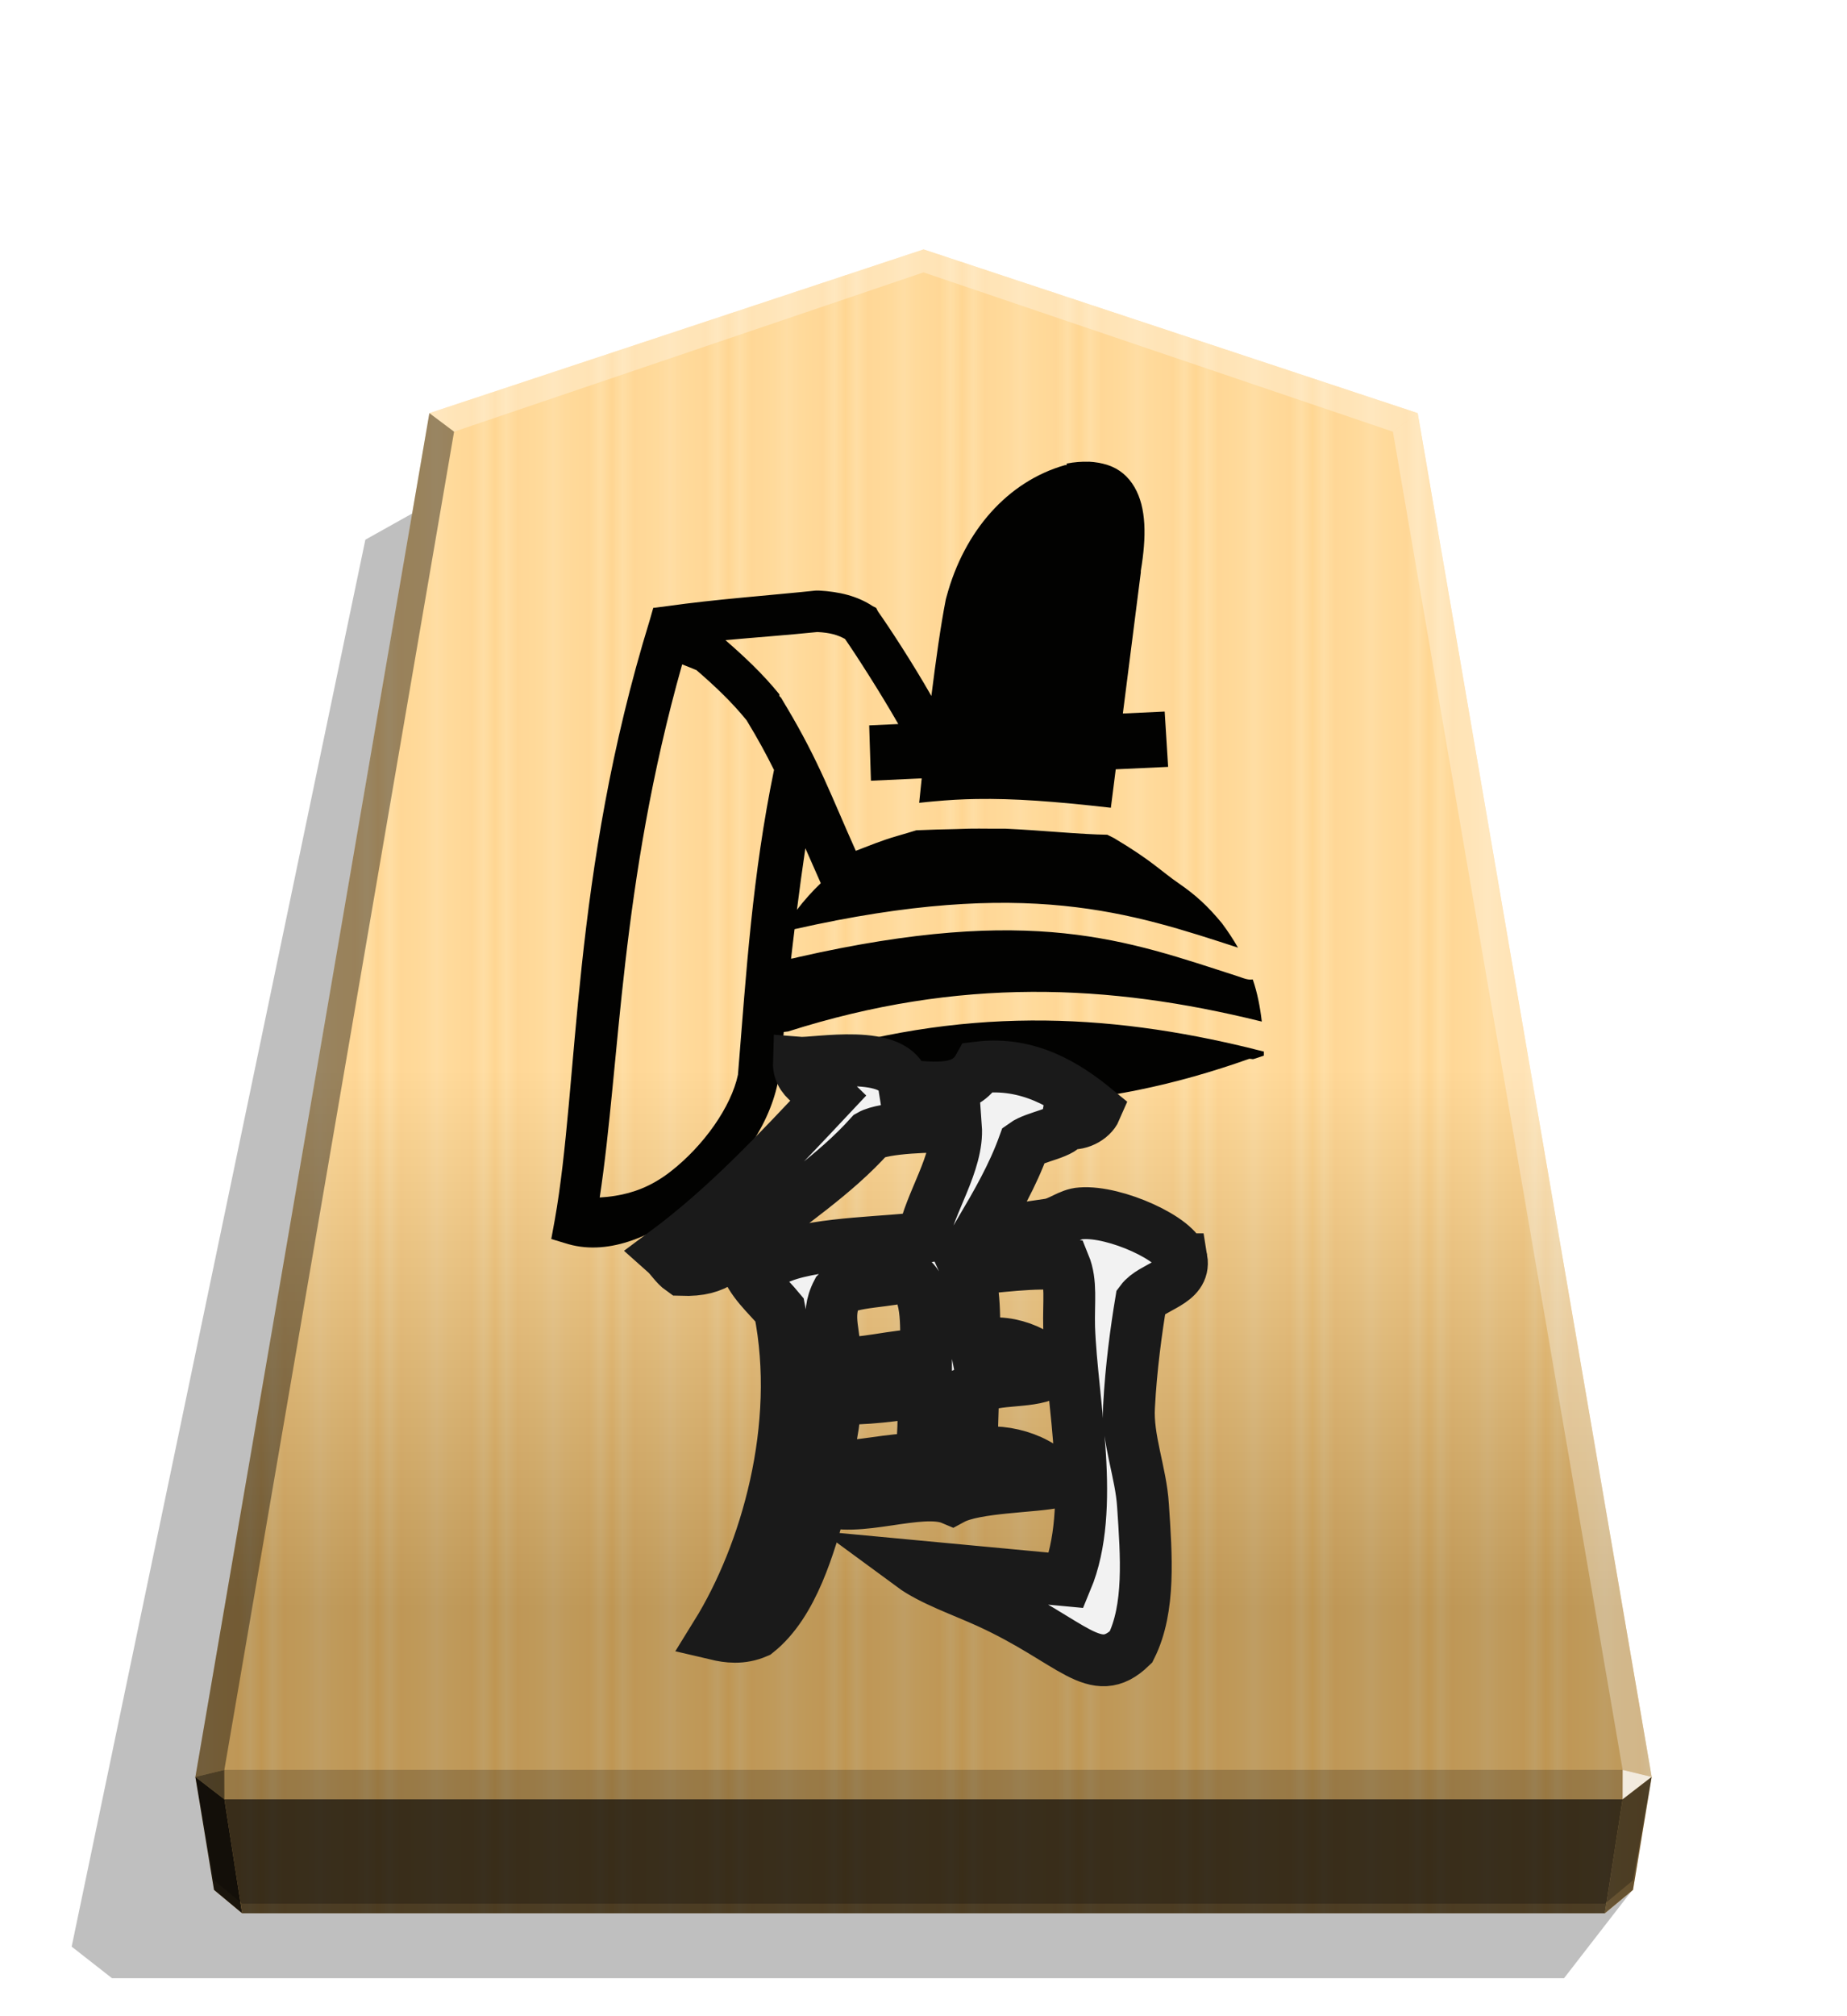 <?xml version="1.0" encoding="UTF-8" standalone="no"?>
<svg
   width="498.898"
   height="544.252"
   viewBox="0 0 1320 1440"
   version="1.1"
   id="svg33"
   sodipodi:docname="0KA.svg"
   inkscape:version="1.3 (0e150ed6c4, 2023-07-21)"
   xmlns:inkscape="http://www.inkscape.org/namespaces/inkscape"
   xmlns:sodipodi="http://sodipodi.sourceforge.net/DTD/sodipodi-0.dtd"
   xmlns="http://www.w3.org/2000/svg"
   xmlns:svg="http://www.w3.org/2000/svg">
  <sodipodi:namedview
     id="namedview33"
     pagecolor="#ffffff"
     bordercolor="#666666"
     borderopacity="1.0"
     inkscape:showpageshadow="2"
     inkscape:pageopacity="0.0"
     inkscape:pagecheckerboard="0"
     inkscape:deskcolor="#d1d1d1"
     inkscape:zoom="0.82177004"
     inkscape:cx="177.05683"
     inkscape:cy="587.14723"
     inkscape:window-width="1916"
     inkscape:window-height="2022"
     inkscape:window-x="5750"
     inkscape:window-y="0"
     inkscape:window-maximized="0"
     inkscape:current-layer="svg33" />
  <style
     id="style1"><![CDATA[.B{color-interpolation-filters:sRGB}]]></style>
  <defs
     id="defs10">
    <linearGradient
       id="A"
       x1="228.547"
       y1="662.072"
       x2="270.281"
       y2="662.072"
       spreadMethod="reflect"
       gradientUnits="userSpaceOnUse">
      <stop
         offset="0"
         stop-color="#ffd285"
         id="stop1" />
      <stop
         offset=".232"
         stop-color="#ffcd79"
         id="stop2" />
      <stop
         offset=".616"
         stop-color="#ffca73"
         id="stop3" />
      <stop
         offset=".808"
         stop-color="#ffd386"
         id="stop4" />
      <stop
         offset="1"
         stop-color="#ffc86e"
         id="stop5" />
    </linearGradient>
    <linearGradient
       id="B"
       x1="660.031"
       y1="178.153"
       x2="660.029"
       y2="1149.083"
       gradientUnits="userSpaceOnUse">
      <stop
         offset=".604"
         stop-color="#fff"
         id="stop6" />
      <stop
         offset="1"
         id="stop7" />
    </linearGradient>
    <filter
       id="C"
       x="-0.011"
       y="-0.011"
       width="1.021"
       height="1.022"
       class="B">
      <feGaussianBlur
         stdDeviation="2.441"
         id="feGaussianBlur7" />
    </filter>
    <clipPath
       id="D">
      <path
         d="M-307.462 483.837c-2.099-12.596-41.988-30.651-63.402-28.972-7.558.42-13.436 6.298-20.994 7.138-9.237 1.26-33.171 5.458-42.408 3.779 10.077-17.215 20.154-34.43 27.292-54.165 7.558-5.458 25.613-7.138 26.872-13.856 7.138 2.099 15.955-2.519 18.475-8.398-18.895-15.536-42.828-30.231-73.899-26.452-8.398 15.116-26.033 13.436-47.027 11.337-3.779-23.933-56.264-13.436-66.341-14.276-.42 13.016 15.536 16.795 19.734 20.994-32.751 34.85-65.082 69.7-104.13 98.672 3.779 3.359 6.298 7.978 10.497 10.917 23.513.84 28.552-9.237 42.408-20.574 26.033-21.414 53.745-39.049 76.418-64.242 8.817-5.039 39.049-5.878 54.165-5.458 1.679 22.674-16.795 48.286-20.574 69.7-19.315 3.359-64.662 2.939-89.015 12.177-3.359-6.298-8.398-2.939-13.436-6.718-5.039 1.68-4.619 8.398-10.497 9.657 4.199 13.016 14.276 20.994 22.254 30.651 14.696 73.479-8.398 153.676-39.889 204.482 7.138 1.68 15.955 2.939 25.613-1.26 22.674-18.055 33.171-54.585 41.148-83.976 20.994 9.657 62.142-8.398 81.877 0 14.696-7.978 52.485-7.558 66.341-10.917-9.657-14.696-36.53-22.254-54.585-16.795.84-8.398 1.26-25.613 1.68-41.568 15.955-7.978 36.95-2.939 49.966-11.337-5.039-11.337-31.071-22.674-48.286-15.116-2.099-10.497.84-34.43-5.878-49.126 19.314-1.26 42.408-5.039 61.722-2.939 4.619 11.337 2.519 23.513 2.939 39.469 1.68 47.866 17.215 114.208-1.68 159.555-35.69-3.779-68.441-4.619-97.412-12.177 1.26.42.42 1.26-.42 2.519 10.077 2.099 18.475 5.458 27.292 9.657 7.978 3.779 13.436 10.077 20.994 13.856 8.398 4.199 19.734 5.458 28.552 10.077 2.099 1.26 2.519 5.458 4.619 6.718 14.696 10.077 45.347 27.712 57.104 11.337 12.177-24.353 9.657-57.524 7.558-89.015-1.26-20.994-10.077-41.988-8.817-62.562 1.26-24.353 4.619-48.706 7.558-66.341 7.138-9.657 28.132-11.337 25.613-26.452zm-161.234 60.043c-22.254.42-38.629 6.718-57.524 5.039 1.26-17.215-6.718-28.552 1.68-44.507 6.718-7.138 35.69-6.298 44.087-10.497 13.436 8.817 11.757 30.231 11.757 49.966zm-1.679 23.093c.42 18.055 0 29.392-1.68 42.828-20.574-.42-36.949 5.458-58.783 4.619 0-13.016 5.458-27.712 4.619-42.828 18.475.84 39.049-2.099 55.844-4.619z"
         fill="#000"
         fill-opacity="1"
         stroke-width="20.833"
         id="path7" />
    </clipPath>
    <filter
       id="E"
       x="-0.052"
       y="-0.045"
       width="1.104"
       height="1.09"
       class="B">
      <feGaussianBlur
         stdDeviation="7.025"
         id="feGaussianBlur8" />
    </filter>
    <clipPath
       id="F">
      <path
         d="M1720.699 1071.423c-1.85 0-3.7.708-5.118 2.125l-3.45 3.45c-2.836 2.836-2.836 7.401 0 10.237l5.263 5.263 8.565 30.343c.771 2.729 3.59 5.545 6.319 6.315l10.886-10.889 54.405 54.405-54.405 54.405-10.886-10.889c-2.729.771-5.548 3.59-6.319 6.319l-8.562 30.337-5.266 5.266c-2.836 2.836-2.836 7.401 0 10.237l3.45 3.45c2.836 2.836 7.401 2.836 10.237 0l5.259-5.259 30.347-8.569c2.729-.771 5.545-3.586 6.315-6.315l-10.889-10.889 54.405-54.405 54.405 54.405-10.889 10.889c.771 2.729 3.586 5.545 6.315 6.315l30.347 8.569 5.259 5.259c2.836 2.836 7.401 2.836 10.237 0l3.45-3.45c2.836-2.836 2.836-7.401 0-10.237l-5.263-5.263-8.565-30.34c-.771-2.729-3.59-5.548-6.319-6.319l-10.886 10.889-54.405-54.405 54.405-54.405 10.886 10.889c2.729-.771 5.548-3.586 6.319-6.315l8.569-30.347 5.259-5.26c2.836-2.836 2.836-7.401 0-10.237l-1.725-1.725-1.725-1.725c-2.836-2.836-7.401-2.836-10.237 0l-5.266 5.266-30.34 8.565c-2.729.771-5.545 3.586-6.315 6.315l10.889 10.889-54.405 54.405-54.405-54.405 10.889-10.889c-.771-2.729-3.586-5.545-6.315-6.315l-30.34-8.565-5.266-5.266c-1.418-1.418-3.268-2.125-5.118-2.125zm90.556 101.246h.01l-.01.01-.01-.01z"
         opacity="1"
         fill="#000"
         fill-opacity="1"
         stroke-width="10.708"
         id="path8" />
    </clipPath>
    <filter
       id="G"
       x="-0.048"
       y="-0.048"
       width="1.096"
       height="1.096"
       class="B">
      <feGaussianBlur
         stdDeviation="4.05"
         id="feGaussianBlur9" />
    </filter>
    <filter
       id="H"
       x="-0.004"
       y="-0.003"
       width="1.007"
       height="1.005"
       class="B">
      <feGaussianBlur
         stdDeviation=".377"
         id="feGaussianBlur10" />
    </filter>
  </defs>
  <path
     style="mix-blend-mode:multiply"
     d="M-2758.487 273.13l24.394 31.47h517.576l14.375-11.25-104.69-501.167-31.462-17.601z"
     transform="matrix(-2.005 0 0 2.005 -4364.078 802.135)"
     opacity=".5"
     filter="url(#C)"
     id="path10" />
  <path
     d="M660.043 178.151L306.898 295.079l-167.217 974.019 13.312 80.689 20.099 16.719h973.903l20.099-16.719 13.312-80.689-167.217-974.019z"
     fill="url(#A)"
     id="path11" />
  <path
     d="M660.031 178.153L306.887 295.081 139.67 1269.1l13.312 73.816 20.099 16.718h973.903l20.099-16.718 13.312-73.816-167.217-974.019z"
     opacity=".25"
     fill="url(#B)"
     style="mix-blend-mode:overlay"
     id="path12" />
  <path
     d="M1159.664 1264.056l-.043 21.064 20.75-16.013-20.707-5.052z"
     opacity=".8"
     fill="#fff"
     id="path13" />
  <path
     d="M1180.371 1269.107l-20.75 16.013-12.661 81.397 20.099-16.719 13.312-80.69z"
     opacity=".6"
     id="path14" />
  <g
     fill="#fff"
     id="g17">
    <path
       d="M306.85 295.071l17.664 13.248L660 194.543v-16.402z"
       opacity=".3"
       id="path15" />
    <path
       d="M1013.15 295.071l-17.664 13.248L660 194.543v-16.402z"
       opacity=".3"
       id="path16" />
    <path
       d="M1013.15 295.071l-17.664 13.248 164.177 955.737 20.707 5.052z"
       opacity=".3"
       id="path17" />
  </g>
  <path
     d="M306.85 295.071l17.664 13.248-164.177 955.737-20.707 5.052z"
     opacity=".4"
     id="path18" />
  <path
     d="M139.629 1269.107l20.75 16.013 12.661 81.397-20.099-16.719-13.312-80.69z"
     opacity=".9"
     id="path19" />
  <path
     d="M160.337 1264.056l.043 21.064-20.75-16.013 20.707-5.052z"
     opacity=".6"
     id="path20" />
  <path
     d="M160.337 1264.056h999.327l-.043 21.064H160.379l-.043-21.064z"
     opacity=".2"
     id="path21" />
  <path
     d="M1159.621 1285.12l-12.661 81.397H173.04l-12.661-81.397h999.241z"
     opacity=".7"
     id="path22" />
  <path
     id="path7652-8-3"
     style="color:#000000;font-style:normal;font-variant:normal;font-weight:normal;font-stretch:normal;font-size:medium;line-height:normal;font-family:sans-serif;font-variant-ligatures:normal;font-variant-position:normal;font-variant-caps:normal;font-variant-numeric:normal;font-variant-alternates:normal;font-variant-east-asian:normal;font-feature-settings:normal;font-variation-settings:normal;text-indent:0;text-align:start;text-decoration:none;text-decoration-line:none;text-decoration-style:solid;text-decoration-color:#000000;letter-spacing:normal;word-spacing:normal;text-transform:none;writing-mode:lr-tb;direction:ltr;text-orientation:mixed;dominant-baseline:auto;baseline-shift:baseline;text-anchor:start;white-space:normal;shape-padding:0;shape-margin:0;inline-size:0;clip-rule:nonzero;display:inline;overflow:visible;visibility:visible;opacity:0.99;isolation:auto;mix-blend-mode:normal;color-interpolation:sRGB;color-interpolation-filters:linearRGB;solid-color:#000000;solid-opacity:1;vector-effect:none;fill:#000000;fill-opacity:1;fill-rule:nonzero;stroke:none;stroke-width:39.389;stroke-linecap:butt;stroke-linejoin:miter;stroke-miterlimit:4;stroke-dasharray:none;stroke-dashoffset:0;stroke-opacity:1;color-rendering:auto;image-rendering:auto;shape-rendering:auto;text-rendering:auto;enable-background:accumulate;stop-color:#000000"
     d="m 777.915,329.811 c -4.889,-0.191 -10.084,0.224 -15.591,1.245 v 1.118 h -1.143 c -41.111,11.694 -72.016,47.079 -84.629,93.672 0,0 -0.457,1.499 -0.61,2.261 -3.693,18.649 -7.16,43.884 -10.318,68.975 -13.983,-24.486 -30.342,-49.328 -38.205,-60.446 l -1.245,-2.464 -2.464,-1.245 c -10.991,-7.315 -24.26,-10.389 -38.281,-11.113 h -1.245 -1.245 c -36.871,3.823 -71.166,6.162 -106.202,11.113 l -9.878,1.245 -2.464,8.644 c -56.302,182.561 -50.571,331.406 -67.921,428.51 l -2.489,13.586 12.349,3.724 c 29.847,8.359 62.061,-6.533 90.148,-28.403 28.087,-21.869 52.251,-53.13 59.275,-86.443 h 1.245 v -1.245 c 0.244,-2.964 0.508,-5.804 0.762,-8.748 124.887,37.918 230.197,29.561 334.722,-7.463 1.118,-0.406 2.464,0.406 3.592,0 l 7.165,-2.388 v -2.893 c -1.041,-0.279 -2.134,-0.559 -2.931,-0.737 -2.718,-0.584 -4.821,-1.219 -4.938,-1.245 -105.144,-25.899 -208.346,-30.452 -327.248,7.409 -2.083,0.66 -3.891,0.991 -5.509,1.168 -1.6,0.166 -3.043,0.158 -4.321,0.116 0.584,-6.934 1.194,-13.873 1.829,-20.698 0.864,-0.102 3.205,-0.381 3.063,-0.356 122.622,-39.07 229.595,-33.92 337.127,-7.434 0.406,0.097 1.041,0.254 1.473,0.356 -1.27,-10.841 -3.231,-20.676 -6.457,-30.088 -0.838,0.028 -1.727,0.149 -2.438,0.078 -3.084,-0.305 -5.471,-1.448 -8.644,-2.464 -78.741,-25.377 -146.306,-51.581 -313.665,-13.584 -0.762,0.177 -2.614,0.762 -5.235,1.143 0.787,-7.059 1.676,-14.072 2.515,-21.097 165.765,-37.46 240.905,-11.428 316.919,13.21 -3.267,-5.621 -6.942,-11.321 -11.41,-17.328 -10.196,-12.421 -19.22,-20.574 -31.066,-28.674 -11.844,-8.1 -19.253,-16.284 -46.18,-32.249 l -2.388,-1.194 -2.388,-1.194 c -19.007,-0.244 -46.838,-3.139 -72.949,-4.348 -3.899,-0.03 -7.95,0.028 -11.885,0 -4.567,-0.028 -9.035,-0.089 -13.79,0 -2.873,0.044 -5.908,0.18 -8.887,0.279 -9.439,0.182 -19.045,0.457 -28.982,0.889 -4.369,1.346 -8.791,2.67 -13.881,4.13 -10.955,3.142 -20.16,7.038 -29.355,10.523 -17.351,-38.639 -26.133,-63.577 -49.499,-102.754 l -0.18,-0.381 -0.027,0.063 c -1.27,-2.108 -2.337,-4.039 -3.696,-6.238 l -1.245,-1.245 v -1.245 c -11.897,-14.666 -25.143,-27.036 -38.538,-38.654 21.069,-1.956 42.784,-3.47 65.707,-5.804 9.091,0.457 14.541,2.083 19.759,4.94 7.737,11.151 24.92,37.75 38.089,60.78 l -20.8,0.965 1.245,39.516 36.288,-1.676 c -1.041,9.748 -1.168,11.059 -1.803,17.47 3.47,-0.406 6.863,-0.711 10.267,-1.041 0.028,0 0.028,0 0.038,0 5.207,-0.483 10.368,-0.864 15.54,-1.168 4.981,-0.279 9.985,-0.457 15.024,-0.533 27.058,-0.457 56.003,1.702 96.116,6.253 l 3.485,-27.464 37.433,-1.727 -2.464,-39.517 -29.881,1.397 12.827,-100.747 v -1.118 c 4.082,-24.341 4.069,-45.081 -4.516,-59.814 -4.376,-7.503 -10.66,-13.025 -19.18,-15.796 -4.257,-1.372 -8.837,-2.184 -13.724,-2.388 z m -290.395,144.715 c 2.311,0.889 6.035,2.311 10.239,4.102 12.758,11.029 25.082,22.588 35.812,35.812 8.098,13.284 14.221,24.64 19.591,35.465 -15.466,75.048 -19.748,143.626 -25.766,217.689 -4.826,22.873 -24.417,50.667 -48.161,69.154 -14.044,10.932 -27.256,15.316 -39.17,17.254 -3.967,0.66 -7.795,1.067 -11.463,1.27 14.648,-96.68 14.432,-223.44 58.915,-380.744 z m 88.025,131.298 h 0.028 l 11.011,24.968 c -5.867,5.585 -11.577,11.867 -17.043,19.025 1.854,-14.638 3.828,-29.267 6.02,-43.993 z"
     sodipodi:nodetypes="scccccccccccccccccccccccscccccsccccsccccsccccsccccssccccccccccccccccccscccccccccccssscccccsscccccccc" />
  <path
     d="m 844.471,899.392 c -2.378,-14.271 -47.572,-34.728 -71.834,-32.825 -8.563,0.476 -15.223,7.136 -23.786,8.087 -10.466,1.428 -37.583,6.184 -48.048,4.282 11.417,-19.505 22.834,-39.009 30.922,-61.369 8.563,-6.184 29.02,-8.087 30.446,-15.699 8.087,2.378 18.077,-2.854 20.932,-9.515 -21.408,-17.602 -48.524,-34.252 -83.728,-29.97 -9.515,17.126 -29.495,15.223 -53.282,12.845 -4.282,-27.116 -63.747,-15.223 -75.164,-16.175 -0.476,14.747 17.602,19.029 22.359,23.786 -37.107,39.485 -73.738,78.97 -117.979,111.795 4.282,3.806 7.136,9.039 11.893,12.369 26.64,0.952 32.349,-10.466 48.048,-23.31 29.495,-24.262 60.893,-44.243 86.582,-72.786 9.99,-5.709 44.243,-6.66 61.369,-6.184 1.902,25.69 -19.029,54.708 -23.31,78.97 -21.884,3.806 -73.262,3.33 -100.854,13.797 -3.806,-7.136 -9.515,-3.33 -15.223,-7.611 -5.709,1.903 -5.233,9.515 -11.893,10.941 4.757,14.747 16.175,23.786 25.214,34.728 16.651,83.252 -9.515,174.115 -45.194,231.678 8.087,1.903 18.077,3.33 29.02,-1.428 25.69,-20.456 37.583,-61.845 46.621,-95.145 23.786,10.941 70.407,-9.515 92.767,0 16.651,-9.039 59.466,-8.563 75.164,-12.369 -10.941,-16.651 -41.388,-25.214 -61.845,-19.029 0.952,-9.515 1.428,-29.02 1.903,-47.097 18.077,-9.039 41.864,-3.33 56.611,-12.845 -5.709,-12.845 -35.203,-25.69 -54.708,-17.126 -2.378,-11.893 0.952,-39.009 -6.66,-55.66 21.883,-1.428 48.048,-5.709 69.931,-3.33 5.233,12.845 2.854,26.64 3.33,44.718 1.903,54.232 19.505,129.398 -1.903,180.776 l -110.341,-10.339 c 13.761,10.127 36.536,17.984 54.205,26.037 60.944,27.776 76.345,57.01 102.282,31.874 13.797,-27.592 10.941,-65.175 8.563,-100.854 -1.428,-23.786 -11.417,-47.572 -9.991,-70.883 1.428,-27.592 5.233,-55.184 8.563,-75.164 8.087,-10.941 31.874,-12.845 29.02,-29.97 z m -182.679,68.029 c -25.214,0.476 -43.767,7.611 -65.175,5.709 1.428,-19.505 -7.611,-32.349 1.903,-50.426 7.612,-8.087 40.437,-7.136 49.951,-11.893 15.223,9.99 13.321,34.252 13.321,56.611 z m -1.902,26.164 c 0.476,20.456 0,33.301 -1.903,48.524 -23.31,-0.476 -41.863,6.184 -66.601,5.233 0,-14.747 6.184,-31.398 5.233,-48.524 20.932,0.952 44.243,-2.378 63.271,-5.233 z"
     id="path23"
     style="fill:#f2f2f2;stroke:#1a1a1a;stroke-width:37.042;stroke-linecap:round;stroke-dasharray:none;paint-order:stroke fill markers"
     sodipodi:nodetypes="cccccccccccccccccccccccccccccccccccscccccccccccccccc" />
</svg>
